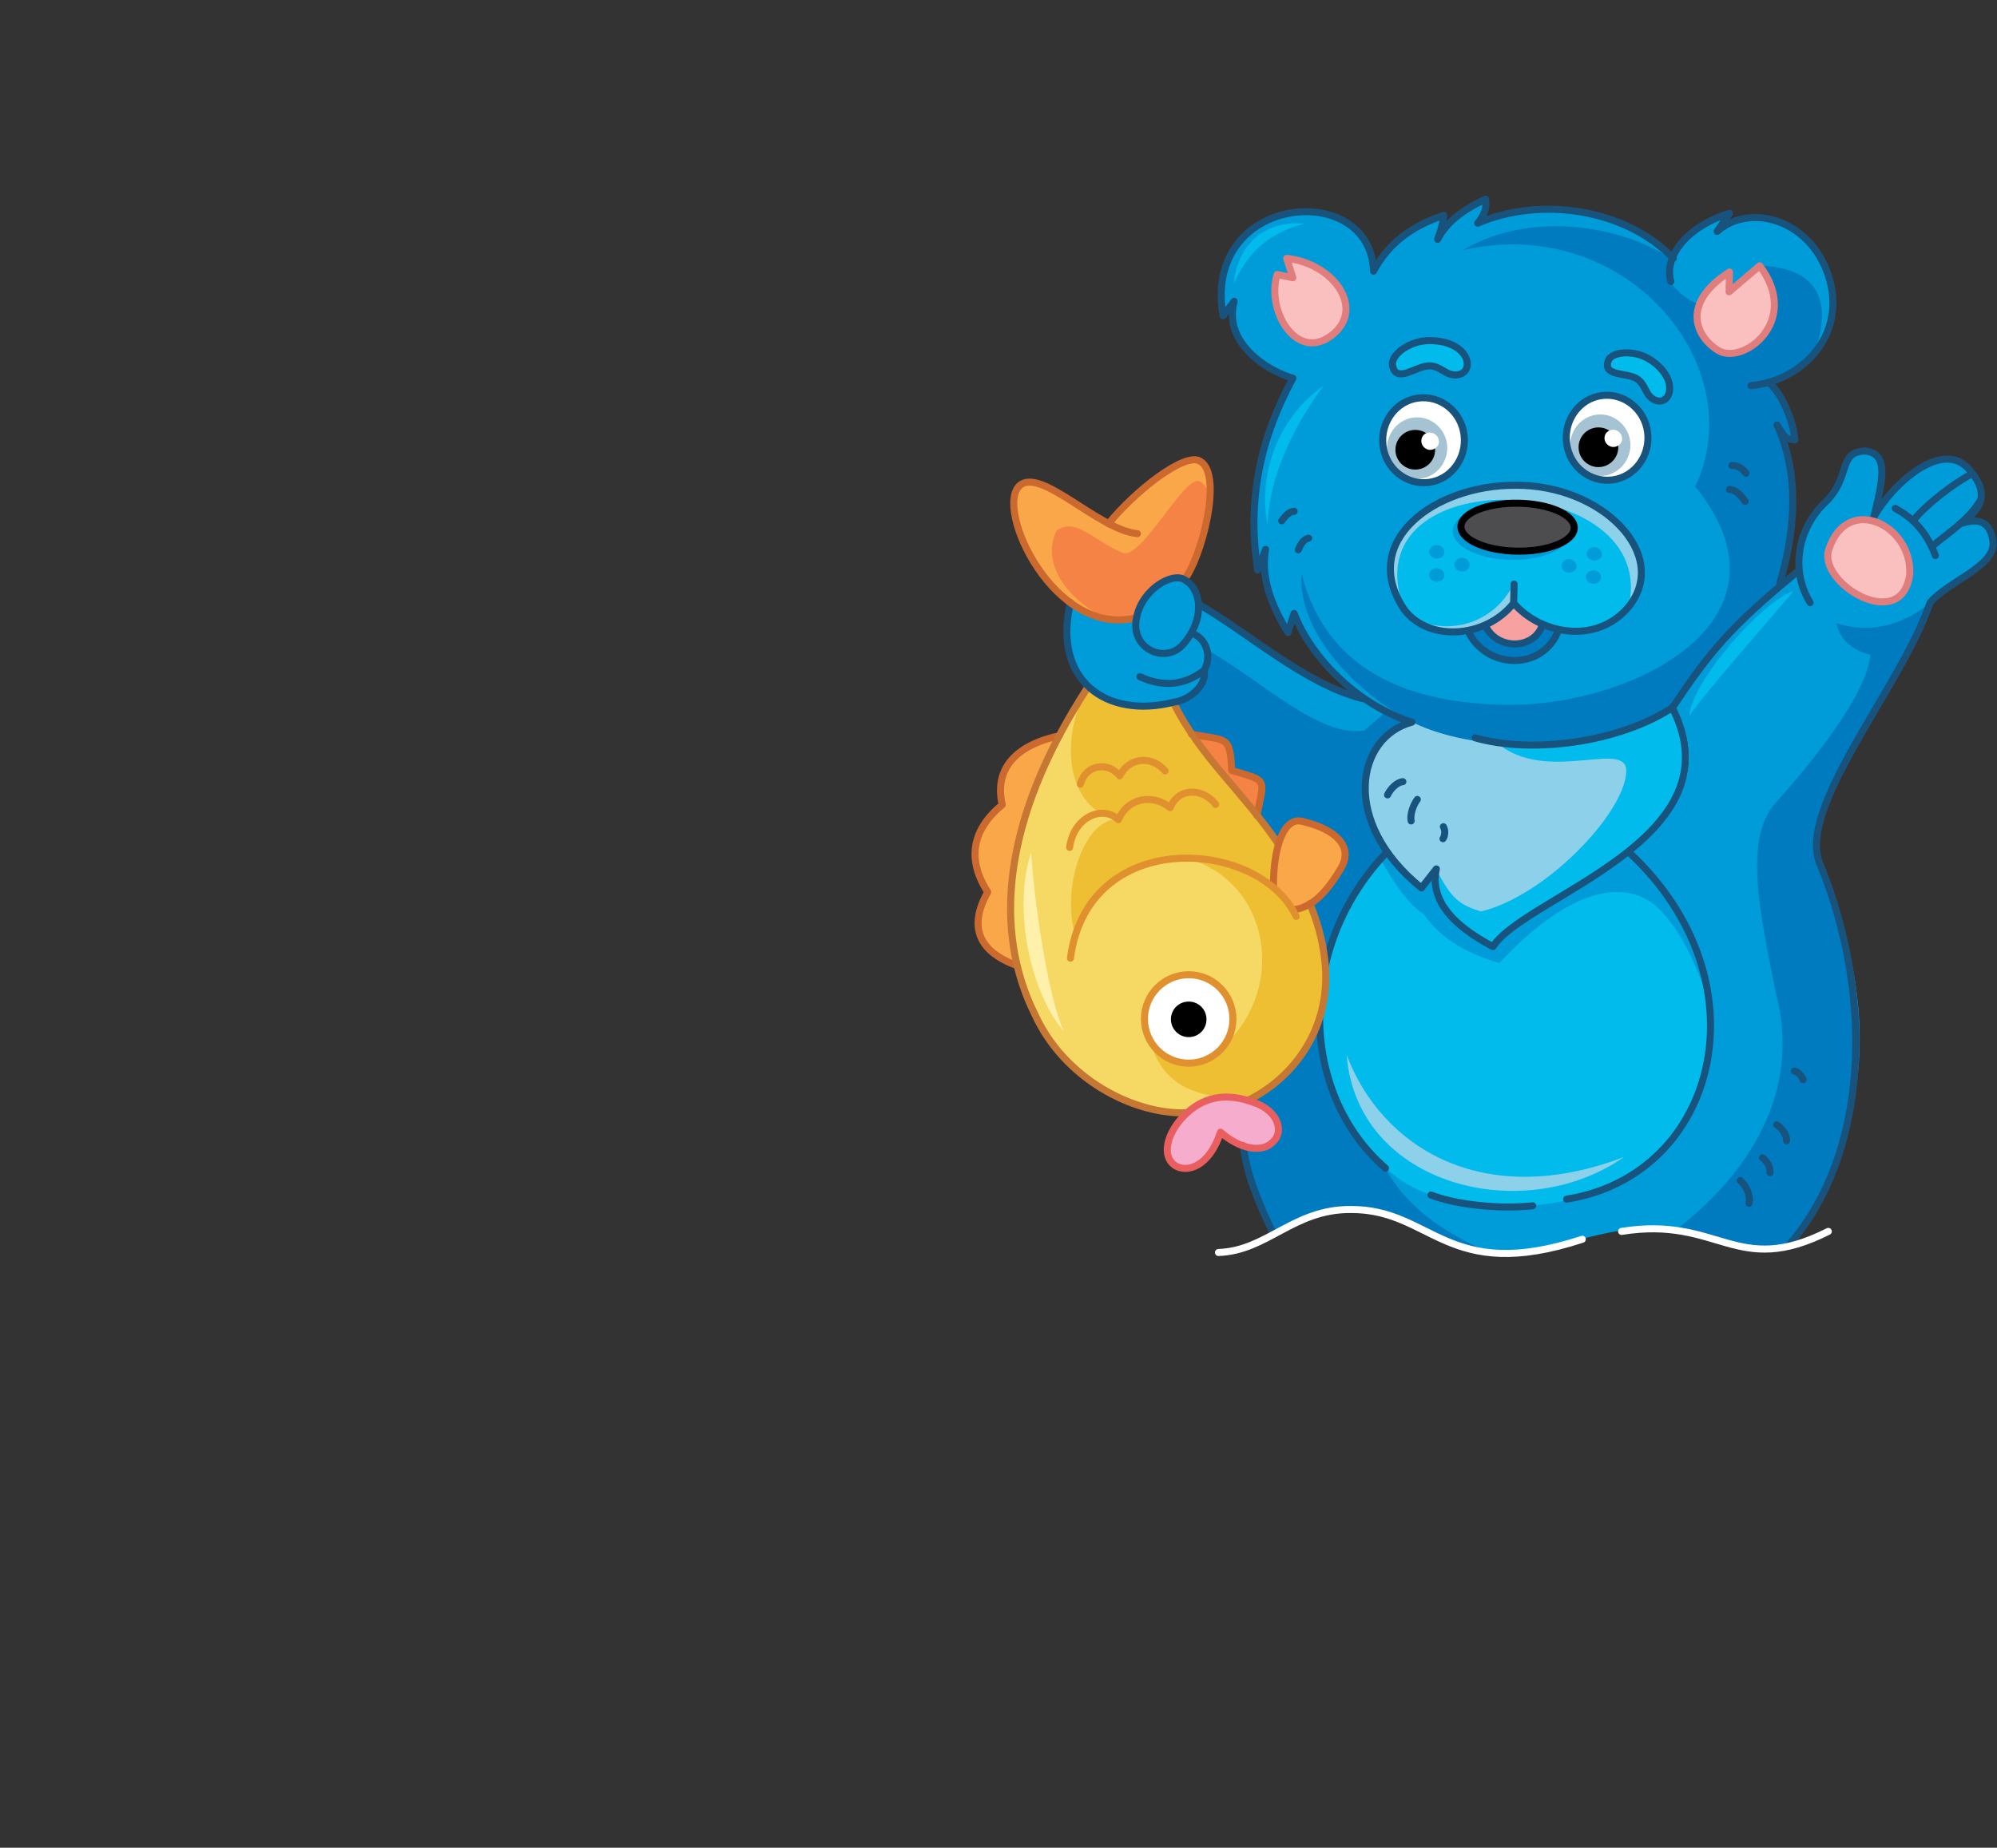 <?xml version="1.0" encoding="utf-8"?>
<!-- Generator: Adobe Illustrator 21.1.0, SVG Export Plug-In . SVG Version: 6.00 Build 0)  -->
<svg version="1.1" id="Layer_1" xmlns="http://www.w3.org/2000/svg" xmlns:xlink="http://www.w3.org/1999/xlink" x="0px" y="0px"
	 viewBox="0 0 483 447" style="enable-background:new 0 0 483 447;" xml:space="preserve">
<rect x="0" y="0" width="483" height="447" fill="#333333" stroke="none"/>
<style type="text/css">
	.st0{fill-rule:evenodd;clip-rule:evenodd;fill:#FAA74A;}
	.st1{fill-rule:evenodd;clip-rule:evenodd;fill:#F58345;}
	.st2{fill-rule:evenodd;clip-rule:evenodd;fill:#009CD9;}
	.st3{fill-rule:evenodd;clip-rule:evenodd;fill:#007BBF;}
	.st4{fill-rule:evenodd;clip-rule:evenodd;fill:#00BBEB;}
	.st5{fill-rule:evenodd;clip-rule:evenodd;fill:#8CD0EA;}
	.st6{fill:none;stroke:#18537E;stroke-width:1.701;stroke-linecap:round;stroke-linejoin:round;stroke-miterlimit:22.926;}
	.st7{fill-rule:evenodd;clip-rule:evenodd;fill:#F7A1A1;}
	.st8{fill-rule:evenodd;clip-rule:evenodd;fill:#4D4D4F;}
	.st9{fill:none;stroke:#000000;stroke-width:1.701;stroke-linecap:round;stroke-linejoin:round;stroke-miterlimit:22.926;}
	.st10{fill-rule:evenodd;clip-rule:evenodd;fill:#FFFFFF;}
	.st11{fill-rule:evenodd;clip-rule:evenodd;fill:#A5C3D2;}
	.st12{fill-rule:evenodd;clip-rule:evenodd;}
	.st13{fill-rule:evenodd;clip-rule:evenodd;fill:#F6D864;}
	.st14{fill-rule:evenodd;clip-rule:evenodd;fill:#EEBF32;}
	.st15{fill:none;stroke:#CC692E;stroke-width:1.701;stroke-linecap:round;stroke-linejoin:round;stroke-miterlimit:22.926;}
	.st16{fill:none;stroke:#C67733;stroke-width:1.701;stroke-linecap:round;stroke-linejoin:round;stroke-miterlimit:22.926;}
	.st17{fill:none;stroke:#E0902F;stroke-width:1.701;stroke-linecap:round;stroke-linejoin:round;stroke-miterlimit:22.926;}
	.st18{fill-rule:evenodd;clip-rule:evenodd;fill:#F6ADCD;}
	.st19{fill:none;stroke:#FFFFFF;stroke-width:1.701;stroke-linecap:round;stroke-linejoin:round;stroke-miterlimit:22.926;}
	.st20{fill:none;stroke:#E95F60;stroke-width:1.701;stroke-linecap:round;stroke-linejoin:round;stroke-miterlimit:22.926;}
	.st21{fill-rule:evenodd;clip-rule:evenodd;fill:#FFF1AB;}
	.st22{fill-rule:evenodd;clip-rule:evenodd;fill:#FABFBF;}
	.st23{fill:none;stroke:#E07D7D;stroke-width:1.701;stroke-linecap:round;stroke-linejoin:round;stroke-miterlimit:22.926;}
</style>
<path class="st0" d="M286.4,140.2c-8.8,10.4-18.2,13.2-28.6,4.8c-10.2-11.2-14.7-20.7-11.1-27.6c4.8-3.1,14.3,6.2,21.4,9.3
	c6.4-7.9,18.6-17.5,22.2-15.1C295.9,114.9,290.5,135.1,286.4,140.2z"/>
<path class="st1" d="M286.4,140.2c-8.8,10.4-9.5,17.3-19.9,8.9c-9.7-5.2-14.5-13.8-10.9-20.8c4.8-3.1,8.6,2.3,15.8,5.4
	c4.6,2.2,15.3-19.5,18.9-17.2C295.9,120,290.5,135.1,286.4,140.2z"/>
<path class="st2" d="M404.5,62.6c2.8-5.7,7.4-9.4,13.8-11l-3,4.4c25.6-14.1,40.5,28.2,12.5,36.5c3.9,3.1,5.7,8.1,6.4,13.9l-2.6-1.2
	l-1.6-2.5c5.9,12.8,3.9,26.3-0.2,39.7l5.5-4.9c0.2-4.8-0.7-10.3,5.9-15.7c5.1-3.3,4.4-13.3,10-12.8c5.7-0.8,5.9,7.3,2.1,16
	c10.4-17.3,21.4-15.8,23.8-10.6c3.8,4.4,2.7,8.6-3.4,12.6c3.9-1.8,6.9-1.7,8.1,2.6c3.2,7-10,10.8-15,16.1
	c-12.3,30.3-31.8,48.2-26.4,63.7c13.7,32.1,13.5,63.5-8,92c-9.9,1.9-18.6-2.6-27.2-4c-15-2.2-27.6,5.6-41.8,5.5
	c-22.4-0.4-28.2-20.6-55.4-4.6c-3.7-7.3-6.7-14.5-7.3-21.5l2.5,0.4c7,1.3,8-8.4-0.4-11.9c18.6-8.7,21.1-29.9,14.1-46.9
	c10.2-8.8,12.7-16-1.6-19.8c-3.1-0.9-5.1,0.9-6.1,5.4c-8.8-11.9-19.2-20.9-25.4-34.3c-17.2,3.1-29-5-24.8-24.3
	c5.5,3.5,10.8,4.8,15.9,3.8c7.3-14.1,14.5-9.7,15-3.2c13.3,7.5,25.3,20.1,39.6,22.8c-7.6-6.1-13.1-13-16.5-20.6l-1.5,4.6
	c-4.1-6.7-6.6-13.4-5.4-20.1l-1.9,5c-1.9-15.6,0.8-32.2,8.5-46.4c-6.6-1.9-16.9-8.8-14.2-18.6l-2.7,3.5c-5.1-29.6,35.8-33,36.4-10.8
	c3.4-6.4,9-10.9,17-13.5c-0.1,1.5-0.6,3.4-1.5,5.8c2-3.9,5.9-7.1,11.6-9.7c0.4,2.3-0.5,4.1-1.9,5.8
	C372.2,47.6,392.9,50.5,404.5,62.6z"/>
<path class="st3" d="M466.8,145.9c-12.3,30.3-31.8,48.2-26.4,63.7c13.7,32.1,13.5,63.5-8,92c-9.9,1.9-18.6-2.6-27.2-4
	c15.8-12,30.9-31.9,24.4-57c-4.2-20.7-7.7-37.4-0.4-46.1c9.7-10.8,22.1-26.3,23.2-36.1c-5.6-1.3-7.8-5-8.2-7.6
	C452.1,153.2,459.6,151.6,466.8,145.9z"/>
<path class="st3" d="M308,298.6c-3.7-7.3-6.7-14.5-7.3-21.5l2.5,0.4c7,1.3,8-8.4-0.4-11.9c18.6-8.7,21.1-29.9,14.1-46.9
	c10.2-8.8,12.7-16-1.6-19.8c-3.1-0.9-5.1,0.9-6.1,5.4c-6.3-8.6-14.9-18-20.7-26.3c-2.3-3.2-2.9-4.2-4.7-8c4.9-0.5,7.4-3.1,7.4-7.7
	l0.6-5.2c13.3,7.5,27.4,21.5,38.2,19.6l5.1-4.4l6.5,2.7l-5.7,31.4l-0.7,76.4c4.5,8.4,13.1,15.2,25.8,20.5
	c-11.8,0-20.8-10.5-34.3-10.5C317.8,293.5,311.6,295.5,308,298.6z"/>
<path class="st4" d="M379.8,290.2c-15.9,3.6-34.8,1.9-44.6-7.6c-20.5-19.6-22.3-52.1,0.3-76.4h58.4
	C427.5,237.2,415.3,283.5,379.8,290.2z"/>
<path class="st5" d="M405.3,171.2c-17.2,10-39.2,13.3-63.8,3.5c-9.6,2.1-20.5,20.1,2.3,40.1l3.6-4.6c-1.5,6.9,3,13.2,13.7,18.8
	C369,216.9,421.9,203.2,405.3,171.2z"/>
<path class="st2" d="M393.9,206.1c9.9,8.7,16.2,20.9,19.5,36.1c-3.3-9.1-7.3-18.2-13.3-23.4c-8.6-6.5-21.7-2.7-37.5,14.2
	c-7.1-2.2-13.7-5.3-18.3-11.9c-4.2-2.6-8.5-9.7-10.4-13.3l1.6-1.7l8.4,8.8l3.6-4.6c-1.5,6.9,3,13.2,13.7,18.8
	C369,216.9,387.9,214.8,393.9,206.1z"/>
<path class="st4" d="M405.3,171.2c-10.8,6.6-23.7,9.3-42.1,9.4c12.3,8.8,31.2-2.2,30.1,6.6c-1,10.2-19.7,29.6-35.1,33.3
	c-5-1.5-7.2-3-10.8-10.2c-1.5,6.9,3,13.2,13.7,18.8C369,216.9,421.9,203.2,405.3,171.2z"/>
<path class="st3" d="M404.8,170.7c10-13.6,12.7-18,24.9-28.2c5.6-13.6,5.7-26.8,0.2-39.7l4.3,3.6l-1.9-7.6l-4.6-6.3l10-4.7
	c2-3.8,9.8-23-12.2-23.5c3.8,14-15,13.4-21.5,3.9l0.4-5.5c-12.6-8.4-34.8-11.7-50.5-2.2c39.7-9,69.9,28.3,56.1,57.2
	c26,32.1-14.3,52.5-43.9,52.8c-30.8,0.1-46.4-12.2-51.3-31.8c-1.2,15.1,15.3,30.8,28.5,36.8C361.4,183.4,391.7,180.7,404.8,170.7z"
	/>
<path class="st6" d="M339.3,189.1c-1.4,0.1-3,1.7-3.7,3.2 M342.8,193.4c-1.1,1.5-1.8,3.8-1.5,5.2 M432.1,276c0-0.1,0-0.3,0-0.4
	c-0.1-1.2-1.2-2.8-2.4-3.5 M423,291.1c0-0.1,0.1-0.3,0.1-0.4c0.2-1.6-0.8-4-2.2-5.1 M436.1,261.2c0-0.1,0-0.2-0.1-0.3
	c-0.3-0.7-1.2-1.6-2-1.8 M428.1,283.7c0-0.1,0-0.3,0-0.4c0-1.1-0.8-2.5-1.8-3.2 M316.5,130.2c-1.2,0.2-2,1.6-2.5,2.8 M418.3,118.4
	c1.5,0,2.9,1.6,3.8,2.9 M418.9,112.6c1.8,0,2.8,1.1,3.4,1.9 M313,123.7c-1.2,0-2.3,1.3-3,2.3 M349,202.9c0.5-0.6,0.6-2.1,0.1-2.9"/>
<path class="st3" d="M377.1,151.6l-11-5.7l-11,5.9C359.2,162.3,373.2,162.8,377.1,151.6z"/>
<path class="st7" d="M373.1,150.5l-3.7-1.9l-3.3-2.7l-3,2.6l-3.9,2.1C361.5,157.7,370.8,157.5,373.1,150.5z"/>
<path class="st4" d="M366.1,145.9l0.1-4.6L366.1,145.9c-6.8,8.6-20.7,9.4-26.5,1.5c-10.6-17.2,7.3-30.1,26.9-30
	c21-0.2,37.6,16.8,27.4,29.4C386.1,156.1,372.5,153.4,366.1,145.9z"/>
<path class="st5" d="M366.3,140.8c-3.6,8-13.1,13.6-24.2,9.1c8.1,4.9,16.1,3.6,24.1-4L366.3,140.8z M339.6,147.4
	c-10.6-17.2,7.3-30.1,26.9-30c21-0.2,37.6,16.8,27.4,29.4C401.7,113.5,325.9,110.8,339.6,147.4z"/>
<path class="st6" d="M355,152.5c4.2,9.5,18.3,10,22-0.2 M359.2,151.2c2.7,6.2,12,6.1,13.9-0.2 M366.2,141.3l-0.1,4.6
	c-6.8,8.6-20.7,9.4-26.5,1.5c-11-16.4,7.3-30.1,26.9-30c21-0.2,37.6,16.8,27.4,29.4c-7.8,9.3-21.4,6.6-27.8-0.9"/>
<ellipse transform="matrix(1.264489e-02 -1 1 1.264489e-02 232.347 492.611)" class="st2" cx="365.6" cy="128.7" rx="6.8" ry="14.3"/>
<ellipse transform="matrix(1.250645e-02 -1 1 1.250645e-02 234.859 493.041)" class="st8" cx="367.1" cy="127.6" rx="5.8" ry="13.7"/>
<ellipse transform="matrix(1.250645e-02 -1 1 1.250645e-02 234.859 493.041)" class="st9" cx="367.1" cy="127.6" rx="5.8" ry="13.7"/>
<path class="st2" d="M385.2,132.4c-1,0.2-1.6,1-1.4,1.9c0.2,0.9,1.2,1.5,2.2,1.3c1-0.2,1.6-1,1.4-1.9
	C387.1,132.8,386.2,132.2,385.2,132.4z M354,135c1,0.2,1.6,1.1,1.4,2c-0.2,0.9-1.2,1.4-2.2,1.2c-1-0.2-1.6-1.1-1.4-2
	C352,135.3,353,134.8,354,135z M379.1,135.3c-1,0.2-1.6,1-1.4,1.9c0.2,0.9,1.2,1.5,2.2,1.3c1-0.2,1.6-1,1.4-1.9
	C381,135.7,380.1,135.1,379.1,135.3z M347.9,137.5c1,0.2,1.6,1.1,1.4,2c-0.2,0.9-1.2,1.4-2.2,1.2c-1-0.2-1.6-1.1-1.4-2
	C346,137.8,347,137.3,347.9,137.5z M385,138c-1,0.2-1.6,1-1.4,1.9c0.2,0.9,1.2,1.5,2.2,1.3c1-0.2,1.6-1,1.4-1.9
	C387,138.4,386,137.8,385,138z M347.9,131.9c1,0.2,1.6,1.1,1.4,2c-0.2,0.9-1.2,1.4-2.2,1.2c-1-0.2-1.6-1.1-1.4-2
	C346,132.2,347,131.7,347.9,131.9z"/>
<path class="st10" d="M345.1,96.5c5.5,0.6,9.6,5.7,9.2,11.3c-0.4,5.6-5.2,9.6-10.7,9c-5.5-0.6-9.6-5.7-9.2-11.3
	C334.8,99.9,339.6,95.8,345.1,96.5z"/>
<path class="st10" d="M389.4,95.7c5.5,0.6,9.6,5.7,9.2,11.3c-0.4,5.6-5.2,9.6-10.7,9c-5.5-0.6-9.6-5.7-9.2-11.3
	C379.1,99.2,383.9,95.1,389.4,95.7z"/>
<path class="st11" d="M345.9,101.7c3.6,1.8,5.2,6.2,3.4,9.9c-1.7,3.7-6.1,5.3-9.7,3.5c-3.6-1.8-5.2-6.2-3.4-9.9
	C337.9,101.5,342.3,99.9,345.9,101.7z"/>
<path class="st11" d="M390.2,101c3.6,1.8,5.2,6.2,3.4,9.9c-1.7,3.7-6.1,5.3-9.7,3.5c-3.6-1.8-5.2-6.2-3.4-9.9
	C382.2,100.8,386.6,99.2,390.2,101z"/>
<path class="st6" d="M398.5,104.6c0.7,5.6-3.1,10.8-8.5,11.5c-5.4,0.7-10.4-3.2-11.1-8.9c-0.7-5.6,3.1-10.8,8.5-11.5
	C392.8,95,397.8,99,398.5,104.6z M354.1,105.2c0.7,5.6-3.1,10.8-8.5,11.5c-5.4,0.7-10.4-3.2-11.1-8.9c-0.7-5.6,3.1-10.8,8.5-11.5
	C348.5,95.6,353.4,99.6,354.1,105.2z"/>
<circle class="st12" cx="342.3" cy="108.8" r="4.8"/>
<circle class="st12" cx="386.6" cy="108.2" r="4.8"/>
<path class="st10" d="M346.3,104.7c1.2,0.3,1.9,1.4,1.7,2.5c-0.2,1.1-1.4,1.8-2.5,1.6c-1.2-0.3-1.9-1.4-1.7-2.5
	C344,105.1,345.1,104.4,346.3,104.7z"/>
<path class="st0" d="M246.1,233.7l10.1-55.6c-8.5,1.8-16.1,6.6-13.8,16.7c-7.3,6-8.6,13.2-3.5,21.1
	C232.8,226.4,239.6,231.4,246.1,233.7z"/>
<path class="st1" d="M304,197.2l-15.8-19.6c8.5,1.7,9.3,0.1,9.7,8.8C306.8,189,305.8,188.2,304,197.2z"/>
<path class="st13" d="M263.3,166c5.8,5,12.6,6.3,20.5,3.9c9.8,21.3,27.1,30,33,48.6c8.7,20.6,1.8,39.1-14.1,46.9l-18.2,3.7
	c-13.1-0.6-26.5-8-34.2-23.8C240.2,225.1,242.1,198.3,263.3,166z"/>
<path class="st10" d="M390.6,104c1.2,0.3,1.9,1.4,1.7,2.5c-0.2,1.1-1.4,1.8-2.5,1.6c-1.2-0.3-1.9-1.4-1.7-2.5
	C388.3,104.5,389.4,103.8,390.6,104z"/>
<path class="st6" d="M458.4,123c4.9,2.6,7.9,6.5,9.7,11.4 M437.8,145.8c-4.7-7.6-3.3-18,4.1-24.7c5.8-6.1,2.6-11.7,9.2-12
	c5.8,0.6,4.3,6.9,2.1,16c4-7.4,17.2-20.2,23.8-10.6c4.2,5.2,2,9.1-3.1,12.3c5.4-2,7.5,0.1,8.1,4c1,6.1-10.6,9.6-15.2,15
	c-6.9,20.5-33,50.3-26.4,63.7c12.9,32.1,11.6,69.8-8,92 M335.1,282.6c-21-18.2-21.6-53.7,0.3-76.4 M341.5,174.7
	c-13.5,3.6-17.4,24.2,2.3,40.1l3.6-4.6c-1.5,6.9,3,13.2,13.7,18.8c7.8-12.2,59.9-25.9,43.3-57.9 M329.5,169
	c-14.1-3.6-27.9-16.2-39.6-22.8 M427.7,92.5c3.4,2.6,6.2,10,6.4,13.9c-1.8-0.1-2.5-0.5-4.3-3.6c5.8,12.7,4.1,26.6,0.7,38.2
	 M404.1,68.1c-1.8-6.5,4.6-13.6,14.2-16.5l-3,4.4c8.1-7.2,23.5-2.8,27.4,12.3c3.3,13.5-7.2,23.9-19.2,25 M341.5,174.7
	c-12.4-3.8-24.3-15.1-28.5-26.3l-1.5,4.6c-4.1-6.7-6.6-13.4-5.4-20.1l-1.9,5c-2.7-17.3,0.8-32.2,8.5-46.4
	c-6.6-1.9-16.9-8.8-14.2-18.6l-2.7,3.5c-5.1-29.6,35.8-33,36.4-10.8c3.4-6.4,9-10.9,17-13.5c-0.1,1.5-0.6,3.4-1.5,5.8
	c2-3.9,5.9-7.1,11.6-9.7c0.4,2.3-0.5,4.1-1.9,5.8c15.1-6.5,35.7-3.6,47.3,8.5 M479.1,120.8c-2.5,4.6-7.7,8-11.6,11.2 M346.1,289.1
	c5.9,2.3,16.5,3.5,24.6,2.6 M393.9,206.1c33.6,31.1,21.7,78.2-15,84 M356.8,178.5c13.7,3.9,34.6,1.2,47.7-7.3
	c8.9-13.3,13.8-19.4,30-32.7 M477,114.6c-4.8,2.5-11.4,7.7-14.3,11.4"/>
<path class="st14" d="M263.3,166c5.8,5,12.6,6.3,20.5,3.9c9.8,21.3,27.1,30,33,48.6c8.7,20.6,1.8,39.1-14.1,46.9
	c-12.3,0.8-21.7-2.3-24.5-13.7l14.2,4.2c19.8-13.5,16-43.1-6.2-48.5c-14.4,0.8-23.1,7.1-26.2,18.9c-3.4-12.9,2.8-28.5,10.5-28.1
	C257.5,196,256.2,178,263.3,166z"/>
<path class="st15" d="M288.2,177.6c8.5,1.7,9.3,0.1,9.7,8.8c8.9,2.6,7.9,1.8,6.1,10.9"/>
<path class="st0" d="M312.7,220.1l-4.7-5.5c-0.1-8.9,2.3-17.5,7.3-15.8c7.3,1.7,12.3,5.8,9,11.3C321.2,215,317.7,219.4,312.7,220.1z
	"/>
<path class="st15" d="M256.2,178c-8.5,1.8-16.1,6.6-13.8,16.7c-7.3,6-8.6,13.2-3.5,21.1c-6,10.6,0.7,15.5,7.1,17.8"/>
<path class="st16" d="M287.1,269.2c-12.9,0.5-29.7-8.2-36.8-23.8c-10-20.1-8.2-46.9,12.9-79.3 M316.8,218.6c1.8,4.3,3,8.5,3.6,13.5
	c1.9,16-7.1,28.5-18.6,34.1 M309.2,204.2c-8.5-12.6-19.1-21.3-25.4-34.3"/>
<path class="st6" d="M291.2,162.2c-4.7,3.6-9.9,4.1-15.5,1.5 M283.8,169.9c4.6-0.7,8.2-4.7,7.4-7.7c2.1-3.5,0.4-8-3-9 M283.8,169.9
	c-16.4,4.1-29.3-5.5-24.9-24.1"/>
<path class="st15" d="M275.1,129.1c-9.4-0.9-23.2-16-28.4-11.7c-6.4,5.4,8.4,37.2,28.2,32"/>
<path class="st15" d="M268.1,126.7c6.4-7.9,18.6-17.5,22.2-15.1c5.6,3.3,0.2,23.6-3.9,28.7"/>
<path class="st17" d="M258.7,205c1-7.5,8.1-10.3,11.8-6.7c2.3-5.4,8.5-6.3,12.5-2.9c2.3-5.4,8.4-4.4,11-0.8"/>
<path class="st17" d="M261.3,189.7c1.4-5,6.9-5.4,9.5-2c2.2-4.4,7.6-5.1,11-1.2"/>
<path class="st15" d="M308,214.6c-0.1-8.9,2.3-17.5,7.3-15.8c7.3,1.7,12.3,5.8,9,11.3c-3,5-6.5,9.4-11.5,10"/>
<path class="st10" d="M287.5,257.2c5.9,0,10.7-4.8,10.7-10.7c0-5.9-4.8-10.7-10.7-10.7s-10.7,4.8-10.7,10.7
	C276.8,252.4,281.6,257.2,287.5,257.2z"/>
<path class="st17" d="M287.5,257.2c5.9,0,10.7-4.8,10.7-10.7c0-5.9-4.8-10.7-10.7-10.7s-10.7,4.8-10.7,10.7
	C276.8,252.4,281.6,257.2,287.5,257.2z"/>
<path class="st12" d="M287.5,250.9c2.4,0,4.3-1.9,4.3-4.3c0-2.4-1.9-4.3-4.3-4.3c-2.4,0-4.3,1.9-4.3,4.3
	C283.2,248.9,285.1,250.9,287.5,250.9z"/>
<path class="st18" d="M303.2,266.7c-6.7-2.5-12.4-1.4-17,3.4c-4.1,4.3-5.2,9.6-2.1,11.8c3,2,8.4,0.3,11.1-8c4.7,4.1,10,5.1,12.6,2.4
	C310.6,274,309.3,268.7,303.2,266.7z"/>
<path class="st6" d="M300.7,277.2c0.9,8.2,5.4,17.3,7.3,21.3"/>
<path class="st4" d="M399.1,87c-3.9-2.5-9.3-1.9-10.1,0.2c-1.5,4,4.6,2.8,7,4.5c2,1.4,1.9,3.5,3.6,4.7
	C403.6,99.2,406.9,92.1,399.1,87z M345.9,82.4c-5-0.1-9.6,3.5-9.1,6c0.9,4.6,5.8,0,9,0.1c2.6,0.1,3.7,2.1,6,2.2
	C357,90.9,356,82.5,345.9,82.4z"/>
<path class="st6" d="M399.1,87c-3.9-2.5-9.3-1.9-10.1,0.2c-1.5,4,4.6,2.8,7,4.5c2,1.4,1.9,3.5,3.6,4.7
	C403.6,99.2,406.9,92.1,399.1,87z M345.9,82.4c-5-0.1-9.6,3.5-9.1,6c0.9,4.6,5.8,0,9,0.1c2.6,0.1,3.7,2.1,6,2.2
	C357,90.9,356,82.5,345.9,82.4z"/>
<path class="st19" d="M382.7,299.8c-32.9,10.8-36.2-7.3-56-7.2c-13.9-0.1-20.2,10-32,10.4"/>
<path class="st19" d="M442.2,297.9c-22.4,11.3-26.3-3.8-50,0"/>
<path class="st6" d="M286.4,140.2c4,2,5.3,9.1,0,15.4c-4.3,5.4-13.2,1.4-11.5-6.2C276.2,142.6,283.5,138.4,286.4,140.2"/>
<path class="st20" d="M303.2,266.7c-6.7-2.5-12.4-1.4-17,3.4c-4.1,4.3-5.2,9.6-2.1,11.8c3,2,8.4,0.3,11.1-8c4.7,4.1,10,5.1,12.6,2.4
	C310.6,274,309.3,268.7,303.2,266.7z"/>
<path class="st17" d="M258.9,231.8c4.2-31.8,45.6-29.1,54.6-10.1"/>
<path class="st21" d="M257.2,249.3c-7.6-8.6-12.5-29-7.8-43.1C250.1,217.9,253.4,240.8,257.2,249.3z"/>
<path class="st5" d="M392.8,279.9c-34.3,13.1-58.7-2.5-67.1-24.7C328.2,286.9,368.5,296.9,392.8,279.9z"/>
<path class="st4" d="M320.2,93.3c-6.6,8.5-13.4,21.8-13.6,33.8C304.1,114,309.6,100.6,320.2,93.3z"/>
<path class="st4" d="M298.4,68.5c3.6-7.3,7.6-11.7,17-14.4C305.3,53.2,299.2,59.9,298.4,68.5z"/>
<path class="st4" d="M408.5,173.3c4-5.9,18.8-22.6,25.3-30.3C426.4,145.3,409.3,164.6,408.5,173.3z"/>
<path class="st22" d="M322.6,80.7c7.4-6.4-0.2-17-11.4-18.2l1.5,4.7l-3.8-0.8C306.1,75.2,313.9,88.2,322.6,80.7z"/>
<path class="st23" d="M322.6,80.7c7.4-6.4-0.2-17-11.4-18.2l1.5,4.7l-3.8-0.8C306.1,75.2,313.9,88.2,322.6,80.7z"/>
<path class="st22" d="M418.3,65.8l-0.1,4.8l7.4-6.3c10.1,13.3-3.9,24.1-10,20.5C409.9,81.3,406.7,73.2,418.3,65.8z"/>
<path class="st23" d="M418.3,65.8l-0.1,4.8l7.4-6.3c10.1,13.3-3.9,24.1-10,20.5C409.9,81.3,406.7,73.2,418.3,65.8z"/>
<path class="st22" d="M461.9,138.8c-1.8,14.8-22.7,2.1-19.5-6.1C446.9,119.5,462.4,127,461.9,138.8z"/>
<path class="st23" d="M461.9,138.8c-1.8,14.8-22.7,2.1-19.5-6.1C446.9,119.5,462.4,127,461.9,138.8z"/>
</svg>
